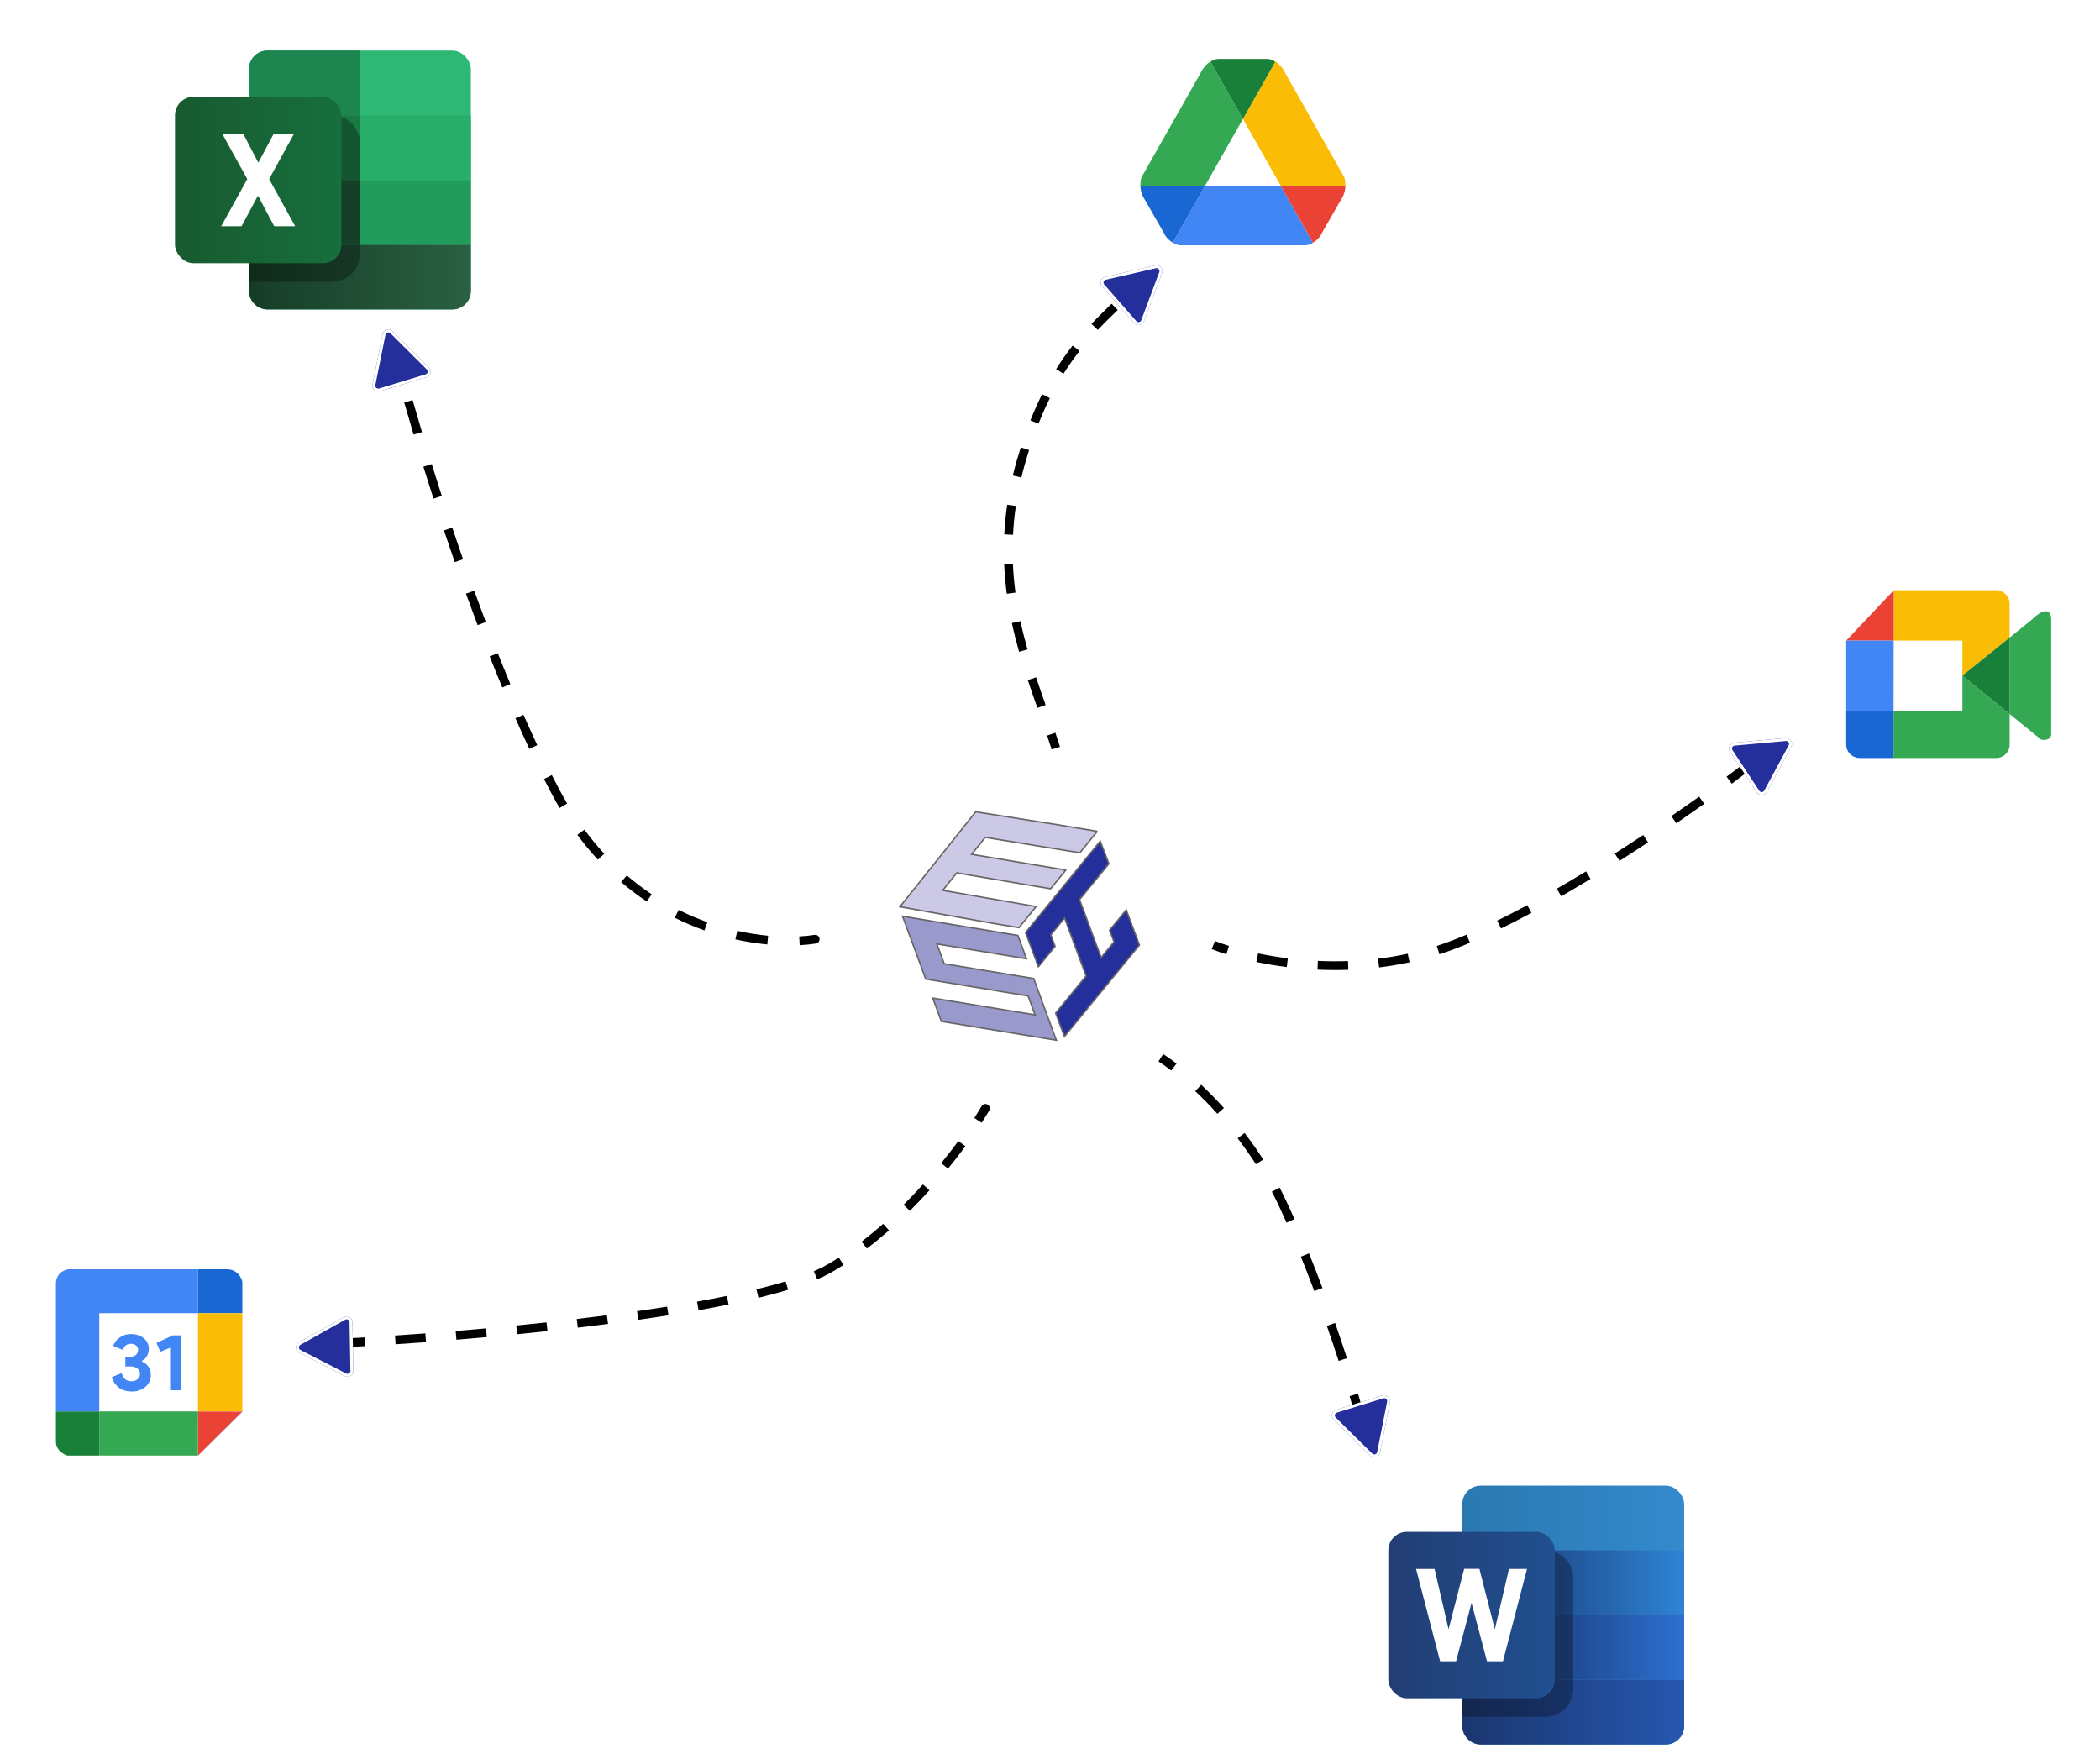 <svg width="720" height="603" viewBox="0 0 720 603" fill="none" xmlns="http://www.w3.org/2000/svg">
<g filter="url(#filter0_d_1583_6574)">
<path d="M381.391 38.207C381.391 27.07 381.391 21.502 383.558 17.249C385.464 13.507 388.506 10.465 392.248 8.559C396.501 6.392 402.069 6.392 413.206 6.392H439.055C450.192 6.392 455.76 6.392 460.014 8.559C463.755 10.465 466.797 13.507 468.703 17.249C470.871 21.502 470.871 27.07 470.871 38.207V64.056C470.871 75.193 470.871 80.761 468.703 85.014C466.797 88.756 463.755 91.798 460.014 93.704C455.76 95.872 450.192 95.872 439.055 95.872H413.206C402.069 95.872 396.501 95.872 392.248 93.704C388.506 91.798 385.464 88.756 383.558 85.014C381.391 80.761 381.391 75.193 381.391 64.056V38.207Z" fill="white"/>
<path d="M426.137 39.79L415.077 20.271C415.444 19.897 415.866 19.652 416.289 19.487C413.027 20.561 411.531 24.223 411.531 24.223L391.326 59.871C391.042 60.989 390.963 61.998 390.998 62.886H413.051L426.137 39.79Z" fill="#34A853"/>
<path d="M426.139 39.79L439.224 62.886H461.277C461.313 61.998 461.234 60.989 460.949 59.871L440.744 24.223C440.744 24.223 439.244 20.561 435.986 19.487C436.405 19.652 436.831 19.897 437.199 20.271L426.139 39.79Z" fill="#FBBC05"/>
<path d="M426.138 39.791L437.198 20.272C436.831 19.898 436.404 19.653 435.986 19.488C435.504 19.331 434.987 19.227 434.426 19.199H433.842H418.434H417.85C417.293 19.223 416.772 19.327 416.29 19.488C415.872 19.653 415.445 19.898 415.078 20.272L426.138 39.791Z" fill="#188038"/>
<path d="M413.056 62.886L402.122 82.184C402.122 82.184 401.759 82.007 401.266 81.641C402.817 82.835 404.326 83.088 404.326 83.088H447.267C449.636 83.088 450.129 82.184 450.129 82.184C450.137 82.18 450.141 82.176 450.149 82.172L439.223 62.886H413.056Z" fill="#4285F4"/>
<path d="M413.055 62.886H391.002C391.113 65.507 392.25 67.039 392.25 67.039L393.079 68.478C393.138 68.563 393.174 68.611 393.174 68.611L394.978 71.779L399.029 78.831C399.148 79.116 399.286 79.377 399.432 79.627C399.487 79.711 399.539 79.804 399.598 79.884C399.614 79.908 399.63 79.932 399.645 79.956C400.147 80.664 400.708 81.211 401.268 81.641C401.762 82.011 402.125 82.184 402.125 82.184L413.055 62.886Z" fill="#1967D2"/>
<path d="M439.223 62.886H461.276C461.165 65.507 460.028 67.039 460.028 67.039L459.199 68.478C459.139 68.563 459.104 68.611 459.104 68.611L457.299 71.779L453.248 78.831C453.13 79.116 452.991 79.377 452.845 79.627C452.79 79.711 452.739 79.804 452.679 79.884C452.664 79.908 452.648 79.932 452.632 79.956C452.131 80.664 451.57 81.211 451.009 81.641C450.516 82.011 450.152 82.184 450.152 82.184L439.223 62.886Z" fill="#EA4335"/>
</g>
<g filter="url(#filter1_d_1583_6574)">
<path d="M623.393 214.206C623.393 203.07 623.393 197.502 625.56 193.248C627.466 189.507 630.508 186.465 634.25 184.558C638.503 182.391 644.071 182.391 655.208 182.391H681.057C692.194 182.391 697.762 182.391 702.015 184.558C705.757 186.465 708.799 189.507 710.705 193.248C712.873 197.502 712.873 203.07 712.873 214.206V240.056C712.873 251.192 712.873 256.76 710.705 261.014C708.799 264.755 705.757 267.797 702.015 269.704C697.762 271.871 692.194 271.871 681.057 271.871H655.208C644.071 271.871 638.503 271.871 634.25 269.704C630.508 267.797 627.466 264.755 625.56 261.014C623.393 256.76 623.393 251.192 623.393 240.056V214.206Z" fill="white"/>
<path d="M632.98 251.291C632.98 253.834 635.058 255.893 637.617 255.893H637.683C635.085 255.893 632.98 253.834 632.98 251.291Z" fill="#FBBC05"/>
<path d="M672.824 215.627V227.642L689.022 214.577V202.972C689.022 200.43 686.945 198.371 684.385 198.371H649.293L649.262 215.627H672.824Z" fill="#FBBC05"/>
<path d="M672.824 239.662H649.223L649.195 255.895H684.386C686.949 255.895 689.022 253.836 689.022 251.293V240.816L672.824 227.647V239.662Z" fill="#34A853"/>
<path d="M649.292 198.371L632.98 215.627H649.265L649.292 198.371Z" fill="#EA4335"/>
<path d="M632.98 239.66V251.291C632.98 253.834 635.085 255.893 637.683 255.893H649.194L649.222 239.66H632.98Z" fill="#1967D2"/>
<path d="M649.265 215.627H632.98V239.66H649.222L649.265 215.627Z" fill="#4285F4"/>
<path d="M703.264 247.202V207.703C702.351 202.461 696.601 208.47 696.601 208.47L689.025 214.579V240.813L699.87 249.629C703.785 250.143 703.264 247.202 703.264 247.202Z" fill="#34A853"/>
<path d="M672.822 227.642L689.024 240.815V214.581L672.822 227.642Z" fill="#188038"/>
</g>
<path d="M279.732 323.482C280.55 323.354 281.11 322.587 280.982 321.768C280.854 320.95 280.087 320.39 279.268 320.518L279.732 323.482ZM134.048 121.375C134.491 123.092 134.979 124.942 135.51 126.915L138.407 126.135C137.878 124.171 137.393 122.331 136.952 120.625L134.048 121.375ZM138.587 137.992C139.576 141.456 140.651 145.14 141.805 149.006L144.68 148.147C143.529 144.293 142.457 140.62 141.472 137.168L138.587 137.992ZM145.158 160.007C146.26 163.555 147.417 167.209 148.623 170.947L151.478 170.026C150.275 166.299 149.122 162.654 148.023 159.116L145.158 160.007ZM152.21 181.854C153.409 185.432 154.647 189.062 155.922 192.724L158.755 191.738C157.485 188.087 156.25 184.469 155.055 180.901L152.21 181.854ZM159.765 203.55C161.063 207.134 162.393 210.732 163.751 214.326L166.557 213.266C165.204 209.685 163.88 206.1 162.586 202.528L159.765 203.55ZM167.893 225.046C169.307 228.622 170.747 232.179 172.211 235.699L174.981 234.547C173.525 231.044 172.091 227.504 170.683 223.943L167.893 225.046ZM176.731 246.272C178.296 249.828 179.882 253.326 181.488 256.746L184.204 255.472C182.609 252.075 181.033 248.599 179.477 245.064L176.731 246.272ZM186.529 267.092C187.406 268.823 188.288 270.528 189.174 272.202L191.826 270.798C190.948 269.141 190.074 267.452 189.205 265.736L186.529 267.092ZM189.174 272.202C190.05 273.856 190.95 275.462 191.871 277.019L194.453 275.492C193.556 273.976 192.68 272.411 191.826 270.798L189.174 272.202ZM197.961 286.232C200.22 289.294 202.569 292.127 204.987 294.745L207.191 292.709C204.848 290.173 202.569 287.425 200.375 284.451L197.961 286.232ZM212.952 302.422C215.843 304.897 218.793 307.114 221.772 309.095L223.433 306.597C220.553 304.682 217.7 302.538 214.903 300.143L212.952 302.422ZM231.342 314.647C234.756 316.358 238.164 317.794 241.519 318.988L242.526 316.162C239.282 315.007 235.987 313.618 232.685 311.965L231.342 314.647ZM252.14 322.056C255.956 322.91 259.628 323.471 263.08 323.794L263.36 320.808C260.031 320.495 256.485 319.954 252.795 319.129L252.14 322.056ZM274.18 324.049C276.192 323.94 278.052 323.745 279.732 323.482L279.268 320.518C277.696 320.764 275.937 320.95 274.018 321.054L274.18 324.049Z" fill="black"/>
<g filter="url(#filter2_d_1583_6574)">
<path d="M6.391 453.207C6.391 442.07 6.391 436.502 8.558 432.249C10.464 428.507 13.506 425.465 17.248 423.559C21.501 421.392 27.069 421.392 38.206 421.392H64.055C75.192 421.392 80.76 421.392 85.013 423.559C88.755 425.465 91.797 428.507 93.703 432.249C95.871 436.502 95.871 442.07 95.871 453.207V479.056C95.871 490.193 95.871 495.761 93.703 500.014C91.797 503.756 88.755 506.798 85.013 508.704C80.76 510.872 75.192 510.872 64.055 510.872H38.206C27.069 510.872 21.501 510.872 17.248 508.704C13.506 506.798 10.464 503.756 8.558 500.014C6.391 495.761 6.391 490.193 6.391 479.056V453.207Z" fill="white"/>
<path d="M78.269 434.174H67.879V449.23H83.082V438.42C83.087 438.42 82.331 434.585 78.269 434.174Z" fill="#1967D2"/>
<path d="M67.885 498.019V498.056V498.089L83.088 483.033H82.952L67.885 498.019Z" fill="#1967D2"/>
<path d="M83.086 483.032V482.897L82.951 483.032H83.086Z" fill="#FBBC05"/>
<path d="M83.088 449.23H67.885V482.898H83.088V449.23Z" fill="#FBBC05"/>
<path d="M82.952 483.033H67.885V498.019L82.952 483.033Z" fill="#EA4335"/>
<path d="M67.885 483.032H82.952L83.088 482.897H67.885V483.032Z" fill="#EA4335"/>
<path d="M67.848 498.056H67.885V498.019L67.848 498.056Z" fill="#34A853"/>
<path d="M34.035 482.897V498.056H67.848L67.885 482.897H34.035Z" fill="#34A853"/>
<path d="M67.885 483.033V482.897L67.848 498.056L67.885 498.019V483.033Z" fill="#34A853"/>
<path d="M19.174 482.897V493.437C19.31 496.857 23.009 498.056 23.009 498.056H34.035V482.897H19.174Z" fill="#188038"/>
<path d="M34.035 449.23H67.885V434.174H23.438C23.438 434.174 19.446 434.585 19.174 438.826V482.897H34.035V449.23Z" fill="#4285F4"/>
<path d="M45.11 476.083C44.336 476.083 43.589 475.982 42.87 475.78C42.169 475.579 41.524 475.276 40.934 474.872C40.344 474.451 39.818 473.928 39.357 473.304C38.915 472.681 38.574 471.957 38.334 471.131L41.736 469.783C41.976 470.7 42.381 471.397 42.953 471.874C43.524 472.333 44.243 472.562 45.11 472.562C45.497 472.562 45.866 472.507 46.217 472.397C46.567 472.268 46.871 472.094 47.129 471.874C47.387 471.654 47.59 471.397 47.738 471.104C47.904 470.792 47.987 470.444 47.987 470.058C47.987 469.252 47.682 468.619 47.074 468.16C46.484 467.702 45.663 467.473 44.612 467.473H42.98V464.199H44.474C44.843 464.199 45.202 464.153 45.553 464.062C45.903 463.97 46.207 463.832 46.465 463.649C46.742 463.447 46.954 463.2 47.102 462.906C47.267 462.594 47.35 462.237 47.35 461.833C47.35 461.21 47.129 460.706 46.687 460.32C46.244 459.917 45.645 459.715 44.889 459.715C44.078 459.715 43.451 459.935 43.008 460.375C42.584 460.797 42.289 461.274 42.123 461.806L38.804 460.458C38.97 460 39.219 459.532 39.551 459.055C39.883 458.56 40.298 458.12 40.795 457.735C41.312 457.331 41.911 457.01 42.593 456.772C43.276 456.515 44.059 456.387 44.944 456.387C45.848 456.387 46.668 456.515 47.406 456.772C48.162 457.029 48.807 457.386 49.342 457.845C49.877 458.285 50.291 458.817 50.586 459.44C50.881 460.045 51.029 460.706 51.029 461.421C51.029 461.971 50.955 462.466 50.808 462.906C50.679 463.346 50.503 463.741 50.282 464.089C50.061 464.438 49.803 464.74 49.508 464.997C49.231 465.235 48.945 465.428 48.65 465.575V465.795C49.535 466.143 50.264 466.702 50.835 467.473C51.425 468.243 51.72 469.215 51.72 470.389C51.72 471.214 51.564 471.975 51.25 472.672C50.937 473.35 50.485 473.946 49.895 474.46C49.323 474.973 48.632 475.368 47.821 475.643C47.009 475.936 46.106 476.083 45.11 476.083Z" fill="#4285F4"/>
<path d="M58.325 475.643V461.063L54.979 462.466L53.651 459.413L59.21 456.827H61.948V475.643H58.325Z" fill="#4285F4"/>
</g>
<g clip-path="url(#clip0_1583_6574)" filter="url(#filter3_d_1583_6574)">
<rect x="85.359" y="13.34" width="76.078" height="88.757" rx="6.34" fill="#2FB776"/>
<path d="M85.359 79.908H161.437V95.757C161.437 99.259 158.598 102.097 155.097 102.097H91.699C88.198 102.097 85.359 99.259 85.359 95.757V79.908Z" fill="url(#paint0_linear_1583_6574)"/>
<rect x="123.398" y="57.718" width="38.039" height="22.189" fill="#229C5B"/>
<rect x="123.398" y="35.529" width="38.039" height="22.189" fill="#27AE68"/>
<path d="M85.359 19.68C85.359 16.178 88.198 13.34 91.699 13.34H123.398V35.529H85.359V19.68Z" fill="#1D854F"/>
<rect x="85.359" y="35.529" width="38.039" height="22.189" fill="#197B43"/>
<rect x="85.359" y="57.718" width="38.039" height="22.189" fill="#1B5B38"/>
<path d="M85.359 45.038C85.359 39.786 89.617 35.529 94.869 35.529H113.888C119.14 35.529 123.398 39.786 123.398 45.038V83.077C123.398 88.329 119.14 92.587 113.888 92.587H85.359V45.038Z" fill="black" fill-opacity="0.3"/>
<rect x="60" y="29.189" width="57.058" height="57.058" rx="6.34" fill="url(#paint1_linear_1583_6574)"/>
<path d="M101.209 73.568L92.276 57.401L100.817 41.869H93.845L88.573 51.786L83.388 41.869H76.198L84.782 57.401L75.85 73.568H82.821L88.442 63.062L94.019 73.568H101.209Z" fill="white"/>
</g>
<g clip-path="url(#clip1_1583_6574)" filter="url(#filter4_d_1583_6574)">
<rect x="496.359" y="501.34" width="76.078" height="88.757" rx="6.34" fill="url(#paint2_linear_1583_6574)"/>
<path d="M496.359 567.907H572.437V583.757C572.437 587.258 569.598 590.096 566.097 590.096H502.699C499.198 590.096 496.359 587.258 496.359 583.757V567.907Z" fill="url(#paint3_linear_1583_6574)"/>
<rect x="496.359" y="545.719" width="76.078" height="22.189" fill="url(#paint4_linear_1583_6574)"/>
<rect x="496.359" y="523.529" width="76.078" height="22.189" fill="url(#paint5_linear_1583_6574)"/>
<path d="M496.359 533.038C496.359 527.786 500.617 523.529 505.869 523.529H524.888C530.14 523.529 534.398 527.786 534.398 533.038V571.077C534.398 576.329 530.14 580.587 524.888 580.587H496.359V533.038Z" fill="black" fill-opacity="0.3"/>
<rect x="471" y="517.189" width="57.058" height="57.058" rx="6.34" fill="url(#paint6_linear_1583_6574)"/>
<path d="M518.548 529.914H512.374L507.526 550.597L502.223 529.869H497.002L491.656 550.597L486.85 529.914H480.51L488.756 561.568H494.225L499.529 541.56L504.833 561.568H510.303L518.548 529.914Z" fill="white"/>
</g>
<path d="M339.14 380.755C339.557 380.039 339.315 379.121 338.599 378.704C337.883 378.287 336.965 378.529 336.548 379.245L339.14 380.755ZM120.005 461.807C121.668 461.721 123.402 461.627 125.202 461.524L125.032 458.529C123.237 458.632 121.508 458.725 119.85 458.811L120.005 461.807ZM135.63 460.879C138.968 460.658 142.455 460.412 146.059 460.143L145.836 457.152C142.24 457.42 138.761 457.665 135.431 457.886L135.63 460.879ZM156.485 459.324C159.892 459.043 163.373 458.742 166.907 458.422L166.636 455.434C163.111 455.754 159.638 456.053 156.238 456.334L156.485 459.324ZM177.309 457.438C180.751 457.097 184.223 456.739 187.707 456.363L187.385 453.381C183.911 453.756 180.448 454.113 177.013 454.452L177.309 457.438ZM198.098 455.192C201.569 454.782 205.034 454.356 208.475 453.911L208.09 450.936C204.661 451.379 201.208 451.804 197.747 452.212L198.098 455.192ZM218.845 452.504C222.347 452.005 225.804 451.486 229.196 450.948L228.726 447.985C225.351 448.521 221.909 449.037 218.422 449.534L218.845 452.504ZM239.517 449.211C243.057 448.578 246.495 447.922 249.806 447.242L249.202 444.303C245.919 444.978 242.507 445.629 238.989 446.258L239.517 449.211ZM260.054 444.953C263.682 444.069 267.087 443.148 270.222 442.191L269.346 439.321C266.276 440.259 262.927 441.165 259.344 442.038L260.054 444.953ZM280.199 438.608C281.966 437.845 283.574 437.056 284.998 436.239L283.506 433.637C282.2 434.386 280.697 435.125 279.01 435.854L280.199 438.608ZM284.998 436.239C286.416 435.427 287.817 434.576 289.2 433.692L287.585 431.164C286.24 432.024 284.88 432.849 283.506 433.637L284.998 436.239ZM297.23 428.06C299.834 426.072 302.358 423.987 304.793 421.843L302.81 419.591C300.423 421.694 297.953 423.733 295.41 425.675L297.23 428.06ZM311.925 415.159C314.283 412.815 316.533 410.443 318.662 408.086L316.436 406.075C314.34 408.395 312.127 410.728 309.81 413.032L311.925 415.159ZM325.021 400.679C327.203 398.006 329.203 395.413 331.002 392.966L328.585 391.188C326.815 393.596 324.846 396.15 322.697 398.782L325.021 400.679ZM336.567 384.929C337.555 383.399 338.416 381.998 339.14 380.755L336.548 379.245C335.85 380.443 335.014 381.805 334.047 383.3L336.567 384.929Z" fill="black"/>
<path d="M464.478 484.739C464.697 485.538 465.523 486.007 466.322 485.787C467.121 485.567 467.59 484.742 467.37 483.943L464.478 484.739ZM397.194 363.915C398.415 364.693 399.891 365.729 401.564 367.016L403.393 364.639C401.664 363.309 400.115 362.22 398.806 361.385L397.194 363.915ZM409.797 374.087C412.225 376.379 414.788 378.981 417.392 381.878L419.623 379.872C416.962 376.912 414.341 374.252 411.856 371.906L409.797 374.087ZM424.343 390.253C426.473 393.038 428.573 396.01 430.594 399.159L433.119 397.539C431.051 394.317 428.903 391.277 426.726 388.43L424.343 390.253ZM436.063 408.556C436.895 410.144 437.7 411.767 438.474 413.425L441.192 412.156C440.399 410.455 439.573 408.791 438.72 407.163L436.063 408.556ZM438.474 413.425C439.358 415.318 440.23 417.24 441.089 419.18L443.832 417.965C442.965 416.008 442.085 414.069 441.192 412.156L438.474 413.425ZM446.017 430.839C447.617 434.795 449.152 438.754 450.609 442.646L453.418 441.594C451.953 437.681 450.409 433.697 448.798 429.714L446.017 430.839ZM454.914 454.563C456.39 458.794 457.746 462.836 458.961 466.578L461.814 465.651C460.593 461.89 459.23 457.828 457.747 453.574L454.914 454.563ZM462.733 478.673C463.427 481.006 464.012 483.047 464.478 484.739L467.37 483.943C466.898 482.228 466.308 480.166 465.609 477.818L462.733 478.673Z" fill="black"/>
<path d="M498 324L497.466 322.598L498 324ZM598.412 265.191C599.069 264.688 599.195 263.746 598.691 263.088C598.188 262.431 597.246 262.305 596.588 262.809L598.412 265.191ZM415.443 325.393C416.89 325.972 418.575 326.571 420.47 327.164L421.367 324.302C419.535 323.728 417.923 323.154 416.557 322.607L415.443 325.393ZM430.74 329.804C433.953 330.472 437.453 331.067 441.182 331.532L441.554 328.555C437.907 328.1 434.486 327.519 431.351 326.866L430.74 329.804ZM451.714 332.429C455.126 332.585 458.662 332.616 462.288 332.488L462.182 329.49C458.641 329.615 455.186 329.585 451.851 329.432L451.714 332.429ZM472.843 331.667C476.284 331.248 479.773 330.671 483.286 329.91L482.651 326.978C479.233 327.718 475.835 328.28 472.48 328.689L472.843 331.667ZM493.524 327.162C495.196 326.623 496.866 326.037 498.534 325.402L497.466 322.598C495.848 323.215 494.226 323.783 492.603 324.307L493.524 327.162ZM498.534 325.402C500.316 324.723 502.132 323.99 503.978 323.208L502.807 320.446C500.993 321.215 499.211 321.934 497.466 322.598L498.534 325.402ZM514.648 318.324C518.072 316.651 521.554 314.856 525.062 312.972L523.642 310.329C520.164 312.198 516.716 313.974 513.331 315.628L514.648 318.324ZM535.279 307.28C538.645 305.342 542.007 303.347 545.335 301.323L543.777 298.76C540.467 300.773 537.125 302.755 533.782 304.681L535.279 307.28ZM555.255 295.149C558.595 293.023 561.871 290.894 565.051 288.789L563.395 286.287C560.229 288.383 556.969 290.503 553.644 292.618L555.255 295.149ZM574.735 282.259C578.11 279.942 581.315 277.697 584.304 275.569L582.563 273.125C579.588 275.244 576.397 277.479 573.036 279.786L574.735 282.259ZM593.758 268.698C595.446 267.444 597.002 266.27 598.412 265.191L596.588 262.809C595.191 263.878 593.646 265.043 591.968 266.29L593.758 268.698Z" fill="black"/>
<path d="M350 158.5L348.558 158.088L350 158.5ZM393.222 95.372C393.703 94.698 393.547 93.761 392.873 93.279C392.199 92.798 391.262 92.954 390.78 93.628L393.222 95.372ZM363.431 256.048C362.93 254.462 362.398 252.857 361.846 251.234L359.006 252.2C359.553 253.808 360.077 255.392 360.57 256.952L363.431 256.048ZM358.508 241.715C357.416 238.627 356.308 235.468 355.233 232.223L352.385 233.166C353.47 236.442 354.586 239.624 355.68 242.715L358.508 241.715ZM352.283 222.662C351.396 219.516 350.578 216.293 349.87 212.984L346.936 213.612C347.66 216.993 348.494 220.279 349.396 223.477L352.283 222.662ZM348.161 203.183C347.733 199.965 347.431 196.669 347.285 193.287L344.288 193.417C344.438 196.893 344.748 200.278 345.187 203.578L348.161 203.183ZM347.321 183.361C347.485 180.144 347.801 176.851 348.294 173.478L345.326 173.045C344.819 176.512 344.493 179.898 344.325 183.208L347.321 183.361ZM350.176 163.729C350.557 162.141 350.979 160.535 351.442 158.912L348.558 158.088C348.082 159.752 347.65 161.399 347.259 163.03L350.176 163.729ZM351.442 158.912C351.896 157.323 352.362 155.785 352.837 154.293L349.979 153.382C349.494 154.903 349.02 156.471 348.558 158.088L351.442 158.912ZM356.061 145.251C357.318 142.091 358.623 139.184 359.963 136.498L357.278 135.159C355.9 137.923 354.561 140.907 353.274 144.142L356.061 145.251ZM364.632 128.153C366.44 125.271 368.279 122.691 370.119 120.344L367.759 118.492C365.857 120.917 363.957 123.583 362.09 126.56L364.632 128.153ZM376.389 113.11C378.734 110.635 381.023 108.42 383.215 106.293L381.125 104.14C378.942 106.259 376.607 108.518 374.211 111.046L376.389 113.11ZM390.087 99.28C391.203 98.018 392.254 96.726 393.222 95.372L390.78 93.628C389.886 94.88 388.903 96.091 387.84 97.292L390.087 99.28Z" fill="black"/>
<g filter="url(#filter5_d_1583_6574)">
<path d="M398.407 91.64C398.966 90.148 397.639 88.633 396.086 88.99L378.907 92.939C377.433 93.278 376.854 95.068 377.851 96.206L388.847 108.763C389.843 109.901 391.694 109.564 392.224 108.147L398.407 91.64Z" fill="#242F9B"/>
<path d="M397.939 91.465C398.358 90.345 397.363 89.209 396.198 89.477L379.019 93.427C377.914 93.681 377.479 95.023 378.227 95.877L389.223 108.434C389.97 109.288 391.358 109.034 391.756 107.972L397.939 91.465Z" stroke="white"/>
</g>
<g filter="url(#filter6_d_1583_6574)">
<path d="M134.556 111.546C133.426 110.421 131.499 111.006 131.184 112.569L127.708 129.85C127.41 131.333 128.803 132.597 130.25 132.158L146.222 127.309C147.669 126.87 148.124 125.045 147.051 123.978L134.556 111.546Z" fill="#242F9B"/>
<path d="M134.203 111.9C133.355 111.057 131.91 111.496 131.675 112.668L128.199 129.948C127.975 131.061 129.019 132.009 130.105 131.679L146.077 126.831C147.162 126.501 147.503 125.132 146.699 124.332L134.203 111.9Z" stroke="white"/>
</g>
<g filter="url(#filter7_d_1583_6574)">
<path d="M102.491 458.206C101.101 458.986 101.137 461 102.555 461.729L118.23 469.79C119.576 470.482 121.172 469.487 121.145 467.975L120.84 451.286C120.813 449.774 119.181 448.838 117.862 449.579L102.491 458.206Z" fill="#242F9B"/>
<path d="M102.735 458.642C101.693 459.227 101.72 460.737 102.784 461.284L118.459 469.345C119.468 469.864 120.666 469.118 120.645 467.984L120.34 451.295C120.32 450.161 119.096 449.459 118.107 450.015L102.735 458.642Z" stroke="white"/>
</g>
<g filter="url(#filter8_d_1583_6574)">
<path d="M469.786 497.074C470.92 498.194 472.845 497.602 473.153 496.038L476.562 478.744C476.854 477.26 475.457 476.001 474.011 476.446L458.058 481.356C456.613 481.801 456.165 483.628 457.242 484.691L469.786 497.074Z" fill="#242F9B"/>
<path d="M470.137 496.719C470.988 497.559 472.431 497.114 472.663 495.941L476.071 478.647C476.291 477.534 475.242 476.59 474.158 476.924L458.206 481.834C457.121 482.168 456.786 483.538 457.593 484.335L470.137 496.719Z" stroke="white"/>
</g>
<g filter="url(#filter9_d_1583_6574)">
<path d="M614.143 254.003C614.9 252.6 613.792 250.919 612.204 251.061L594.648 252.638C593.142 252.773 592.325 254.467 593.157 255.73L602.343 269.667C603.176 270.93 605.055 270.847 605.773 269.516L614.143 254.003Z" fill="#242F9B"/>
<path d="M613.703 253.765C614.271 252.713 613.44 251.452 612.249 251.559L594.693 253.136C593.563 253.237 592.95 254.508 593.575 255.455L602.761 269.391C603.385 270.339 604.795 270.277 605.333 269.278L613.703 253.765Z" stroke="white"/>
</g>
<g clip-path="url(#clip2_1583_6574)">
<path d="M323.083 308.43L322.951 308.346" stroke="black" stroke-miterlimit="10"/>
<path d="M362.163 356.615L357.802 355.905L353.429 355.194L349.056 354.472L344.683 353.762L340.311 353.04L335.926 352.33L331.541 351.607L327.156 350.885L322.759 350.175L321.286 346.179L319.812 342.182L324.209 342.892L328.594 343.627L332.991 344.337L337.375 345.059L341.748 345.781L346.133 346.504L350.506 347.214L354.879 347.936L353.417 343.952L352.495 341.448L348.122 340.726L343.737 340.003L339.364 339.281L334.979 338.559L330.583 337.837L326.198 337.103L321.801 336.392L317.404 335.658L314.924 328.965L313.894 326.161L312.408 322.152L310.935 318.144L309.449 314.124L313.858 314.858L318.255 315.592L322.664 316.326L327.06 317.061L331.457 317.795L335.842 318.517L340.227 319.251L344.612 319.986L348.996 320.708L350.458 324.704L351.932 328.713L347.547 327.978L343.174 327.256L338.789 326.522L334.404 325.8L330.008 325.065L325.623 324.343L321.214 323.609L322.7 327.617L323.718 330.41L328.115 331.132L332.511 331.854L336.896 332.589L341.281 333.311L345.654 334.033L350.039 334.755L354.412 335.477L356.76 341.881L357.778 344.674L359.24 348.658L360.701 352.643L362.163 356.615Z" fill="#9999CC" stroke="#666666" stroke-width="0.5" stroke-miterlimit="10"/>
<path d="M390.665 324.006L387.861 327.425L384.974 330.952L382.087 334.466L380.541 336.356L375.366 342.664L373.437 345.011L370.562 348.526L367.687 352.029L364.955 355.363L363.445 351.343L361.948 347.334L364.739 343.928L367.603 340.437L370.466 336.946L372.383 334.599L370.897 330.591L369.412 326.606L367.938 322.622L366.465 318.662L365.015 314.713L363.122 317.025L360.283 320.503L361.732 324.452L358.893 327.93L356.054 331.409L356.006 331.421L354.532 327.473L353.058 323.525L351.633 319.721L354.58 316.11L357.407 312.655L360.235 309.2L362.044 306.986L367.219 300.654L368.729 298.8L371.556 295.334L374.396 291.867L377.223 288.388L378.696 292.24L380.182 296.14L377.331 299.631L374.491 303.11L371.64 306.6L370.131 308.442L371.604 312.39L373.078 316.351L374.551 320.323L376.037 324.307L377.534 328.316L379.08 326.426L381.955 322.923L380.446 318.927L383.309 315.424L386.148 311.957L387.646 315.965L389.155 319.974L390.665 324.006Z" fill="#242F9B" stroke="#666666" stroke-width="0.5" stroke-miterlimit="10"/>
<path d="M376.108 285.162L373.269 288.653L370.25 292.361L365.541 291.602L360.869 290.844L356.209 290.086L351.572 289.327L346.96 288.581L342.371 287.835L337.795 287.088L334.872 290.736L333.135 292.902L337.675 293.661L342.252 294.419L346.84 295.189L351.452 295.96L356.089 296.742L360.749 297.512L365.338 298.283L365.398 298.331L360.21 304.699L355.55 303.916L350.901 303.134L346.289 302.351L341.688 301.569L337.112 300.799L332.559 300.028L328.031 299.258L326.126 301.629L323.227 305.252L327.743 306.035L332.26 306.817L336.812 307.612L341.389 308.406L345.989 309.201L350.602 310.007L355.25 310.814L352.267 314.473L349.368 318.036L344.708 317.265L340.97 316.64L340.083 316.483L335.507 315.677L330.966 314.858L326.437 314.052L321.933 313.257L317.452 312.463L312.995 311.668L308.551 310.874L311.414 307.287L314.277 303.7L317.153 300.1L319.153 297.597L324.113 291.398L325.826 289.255L328.726 285.62L331.637 281.972L334.548 278.325L339.101 279.047L343.665 279.77L348.266 280.492L352.878 281.226L357.515 281.96L362.187 282.695L362.954 282.815L366.847 283.465L371.52 284.235L376.048 284.994L376.108 285.162Z" fill="#CBC9E6" stroke="#666666" stroke-width="0.5" stroke-miterlimit="10"/>
</g>
<defs>
<filter id="filter0_d_1583_6574" x="373" y="-1" width="106.264" height="106.263" filterUnits="userSpaceOnUse" color-interpolation-filters="sRGB">
<feFlood flood-opacity="0" result="BackgroundImageFix"/>
<feColorMatrix in="SourceAlpha" type="matrix" values="0 0 0 0 0 0 0 0 0 0 0 0 0 0 0 0 0 0 127 0" result="hardAlpha"/>
<feOffset dy="1"/>
<feGaussianBlur stdDeviation="1"/>
<feColorMatrix type="matrix" values="0 0 0 0 0.063 0 0 0 0 0.094 0 0 0 0 0.157 0 0 0 0.05 0"/>
<feBlend mode="normal" in2="BackgroundImageFix" result="effect1_dropShadow_1583_6574"/>
<feBlend mode="normal" in="SourceGraphic" in2="effect1_dropShadow_1583_6574" result="shape"/>
</filter>
<filter id="filter1_d_1583_6574" x="613" y="176" width="110.264" height="110.263" filterUnits="userSpaceOnUse" color-interpolation-filters="sRGB">
<feFlood flood-opacity="0" result="BackgroundImageFix"/>
<feColorMatrix in="SourceAlpha" type="matrix" values="0 0 0 0 0 0 0 0 0 0 0 0 0 0 0 0 0 0 127 0" result="hardAlpha"/>
<feOffset dy="4"/>
<feGaussianBlur stdDeviation="2"/>
<feComposite in2="hardAlpha" operator="out"/>
<feColorMatrix type="matrix" values="0 0 0 0 0 0 0 0 0 0 0 0 0 0 0 0 0 0 0.25 0"/>
<feBlend mode="normal" in2="BackgroundImageFix" result="effect1_dropShadow_1583_6574"/>
<feBlend mode="normal" in="SourceGraphic" in2="effect1_dropShadow_1583_6574" result="shape"/>
</filter>
<filter id="filter2_d_1583_6574" x="-2" y="414" width="106.264" height="106.263" filterUnits="userSpaceOnUse" color-interpolation-filters="sRGB">
<feFlood flood-opacity="0" result="BackgroundImageFix"/>
<feColorMatrix in="SourceAlpha" type="matrix" values="0 0 0 0 0 0 0 0 0 0 0 0 0 0 0 0 0 0 127 0" result="hardAlpha"/>
<feOffset dy="1"/>
<feGaussianBlur stdDeviation="1"/>
<feColorMatrix type="matrix" values="0 0 0 0 0.063 0 0 0 0 0.094 0 0 0 0 0.157 0 0 0 0.05 0"/>
<feBlend mode="normal" in2="BackgroundImageFix" result="effect1_dropShadow_1583_6574"/>
<feBlend mode="normal" in="SourceGraphic" in2="effect1_dropShadow_1583_6574" result="shape"/>
</filter>
<filter id="filter3_d_1583_6574" x="56" y="7" width="109.437" height="109.437" filterUnits="userSpaceOnUse" color-interpolation-filters="sRGB">
<feFlood flood-opacity="0" result="BackgroundImageFix"/>
<feColorMatrix in="SourceAlpha" type="matrix" values="0 0 0 0 0 0 0 0 0 0 0 0 0 0 0 0 0 0 127 0" result="hardAlpha"/>
<feOffset dy="4"/>
<feGaussianBlur stdDeviation="2"/>
<feComposite in2="hardAlpha" operator="out"/>
<feColorMatrix type="matrix" values="0 0 0 0 0 0 0 0 0 0 0 0 0 0 0 0 0 0 0.25 0"/>
<feBlend mode="normal" in2="BackgroundImageFix" result="effect1_dropShadow_1583_6574"/>
<feBlend mode="normal" in="SourceGraphic" in2="effect1_dropShadow_1583_6574" result="shape"/>
</filter>
<filter id="filter4_d_1583_6574" x="471" y="495" width="110.437" height="113.437" filterUnits="userSpaceOnUse" color-interpolation-filters="sRGB">
<feFlood flood-opacity="0" result="BackgroundImageFix"/>
<feColorMatrix in="SourceAlpha" type="matrix" values="0 0 0 0 0 0 0 0 0 0 0 0 0 0 0 0 0 0 127 0" result="hardAlpha"/>
<feOffset dx="5" dy="8"/>
<feGaussianBlur stdDeviation="2"/>
<feComposite in2="hardAlpha" operator="out"/>
<feColorMatrix type="matrix" values="0 0 0 0 0 0 0 0 0 0 0 0 0 0 0 0 0 0 0.25 0"/>
<feBlend mode="normal" in2="BackgroundImageFix" result="effect1_dropShadow_1583_6574"/>
<feBlend mode="normal" in="SourceGraphic" in2="effect1_dropShadow_1583_6574" result="shape"/>
</filter>
<filter id="filter5_d_1583_6574" x="373.354" y="86.937" width="29.184" height="28.509" filterUnits="userSpaceOnUse" color-interpolation-filters="sRGB">
<feFlood flood-opacity="0" result="BackgroundImageFix"/>
<feColorMatrix in="SourceAlpha" type="matrix" values="0 0 0 0 0 0 0 0 0 0 0 0 0 0 0 0 0 0 127 0" result="hardAlpha"/>
<feOffset dy="2"/>
<feGaussianBlur stdDeviation="2"/>
<feComposite in2="hardAlpha" operator="out"/>
<feColorMatrix type="matrix" values="0 0 0 0 0 0 0 0 0 0 0 0 0 0 0 0 0 0 0.67 0"/>
<feBlend mode="normal" in2="BackgroundImageFix" result="effect1_dropShadow_1583_6574"/>
<feBlend mode="normal" in="SourceGraphic" in2="effect1_dropShadow_1583_6574" result="shape"/>
</filter>
<filter id="filter6_d_1583_6574" x="123.668" y="108.962" width="27.975" height="29.285" filterUnits="userSpaceOnUse" color-interpolation-filters="sRGB">
<feFlood flood-opacity="0" result="BackgroundImageFix"/>
<feColorMatrix in="SourceAlpha" type="matrix" values="0 0 0 0 0 0 0 0 0 0 0 0 0 0 0 0 0 0 127 0" result="hardAlpha"/>
<feOffset dy="2"/>
<feGaussianBlur stdDeviation="2"/>
<feComposite in2="hardAlpha" operator="out"/>
<feColorMatrix type="matrix" values="0 0 0 0 0 0 0 0 0 0 0 0 0 0 0 0 0 0 0.67 0"/>
<feBlend mode="normal" in2="BackgroundImageFix" result="effect1_dropShadow_1583_6574"/>
<feBlend mode="normal" in="SourceGraphic" in2="effect1_dropShadow_1583_6574" result="shape"/>
</filter>
<filter id="filter7_d_1583_6574" x="97.469" y="447.32" width="27.676" height="28.694" filterUnits="userSpaceOnUse" color-interpolation-filters="sRGB">
<feFlood flood-opacity="0" result="BackgroundImageFix"/>
<feColorMatrix in="SourceAlpha" type="matrix" values="0 0 0 0 0 0 0 0 0 0 0 0 0 0 0 0 0 0 127 0" result="hardAlpha"/>
<feOffset dy="2"/>
<feGaussianBlur stdDeviation="2"/>
<feComposite in2="hardAlpha" operator="out"/>
<feColorMatrix type="matrix" values="0 0 0 0 0 0 0 0 0 0 0 0 0 0 0 0 0 0 0.67 0"/>
<feBlend mode="normal" in2="BackgroundImageFix" result="effect1_dropShadow_1583_6574"/>
<feBlend mode="normal" in="SourceGraphic" in2="effect1_dropShadow_1583_6574" result="shape"/>
</filter>
<filter id="filter8_d_1583_6574" x="452.646" y="474.355" width="27.955" height="29.298" filterUnits="userSpaceOnUse" color-interpolation-filters="sRGB">
<feFlood flood-opacity="0" result="BackgroundImageFix"/>
<feColorMatrix in="SourceAlpha" type="matrix" values="0 0 0 0 0 0 0 0 0 0 0 0 0 0 0 0 0 0 127 0" result="hardAlpha"/>
<feOffset dy="2"/>
<feGaussianBlur stdDeviation="2"/>
<feComposite in2="hardAlpha" operator="out"/>
<feColorMatrix type="matrix" values="0 0 0 0 0 0 0 0 0 0 0 0 0 0 0 0 0 0 0.67 0"/>
<feBlend mode="normal" in2="BackgroundImageFix" result="effect1_dropShadow_1583_6574"/>
<feBlend mode="normal" in="SourceGraphic" in2="effect1_dropShadow_1583_6574" result="shape"/>
</filter>
<filter id="filter9_d_1583_6574" x="588.824" y="249.053" width="29.562" height="27.513" filterUnits="userSpaceOnUse" color-interpolation-filters="sRGB">
<feFlood flood-opacity="0" result="BackgroundImageFix"/>
<feColorMatrix in="SourceAlpha" type="matrix" values="0 0 0 0 0 0 0 0 0 0 0 0 0 0 0 0 0 0 127 0" result="hardAlpha"/>
<feOffset dy="2"/>
<feGaussianBlur stdDeviation="2"/>
<feComposite in2="hardAlpha" operator="out"/>
<feColorMatrix type="matrix" values="0 0 0 0 0 0 0 0 0 0 0 0 0 0 0 0 0 0 0.67 0"/>
<feBlend mode="normal" in2="BackgroundImageFix" result="effect1_dropShadow_1583_6574"/>
<feBlend mode="normal" in="SourceGraphic" in2="effect1_dropShadow_1583_6574" result="shape"/>
</filter>
<linearGradient id="paint0_linear_1583_6574" x1="85.359" y1="91.002" x2="161.437" y2="91.002" gradientUnits="userSpaceOnUse">
<stop stop-color="#163C27"/>
<stop offset="1" stop-color="#2A6043"/>
</linearGradient>
<linearGradient id="paint1_linear_1583_6574" x1="60" y1="57.718" x2="117.058" y2="57.718" gradientUnits="userSpaceOnUse">
<stop stop-color="#185A30"/>
<stop offset="1" stop-color="#176F3D"/>
</linearGradient>
<linearGradient id="paint2_linear_1583_6574" x1="496.359" y1="516.133" x2="572.437" y2="516.133" gradientUnits="userSpaceOnUse">
<stop stop-color="#2B78B1"/>
<stop offset="1" stop-color="#338ACD"/>
</linearGradient>
<linearGradient id="paint3_linear_1583_6574" x1="496.359" y1="581.776" x2="572.437" y2="581.776" gradientUnits="userSpaceOnUse">
<stop stop-color="#1B366F"/>
<stop offset="1" stop-color="#2657B0"/>
</linearGradient>
<linearGradient id="paint4_linear_1583_6574" x1="529.643" y1="558.398" x2="572.437" y2="558.398" gradientUnits="userSpaceOnUse">
<stop stop-color="#20478B"/>
<stop offset="1" stop-color="#2D6FD1"/>
</linearGradient>
<linearGradient id="paint5_linear_1583_6574" x1="529.643" y1="536.208" x2="572.437" y2="536.208" gradientUnits="userSpaceOnUse">
<stop stop-color="#215295"/>
<stop offset="1" stop-color="#2E84D3"/>
</linearGradient>
<linearGradient id="paint6_linear_1583_6574" x1="471" y1="548.888" x2="531.228" y2="548.888" gradientUnits="userSpaceOnUse">
<stop stop-color="#223E74"/>
<stop offset="1" stop-color="#215091"/>
</linearGradient>
<clipPath id="clip0_1583_6574">
<rect width="101.437" height="101.437" fill="white" transform="translate(60 7)"/>
</clipPath>
<clipPath id="clip1_1583_6574">
<rect width="101.437" height="101.437" fill="white" transform="translate(471 495)"/>
</clipPath>
<clipPath id="clip2_1583_6574">
<rect width="83" height="79" fill="white" transform="translate(308 278)"/>
</clipPath>
</defs>
</svg>
